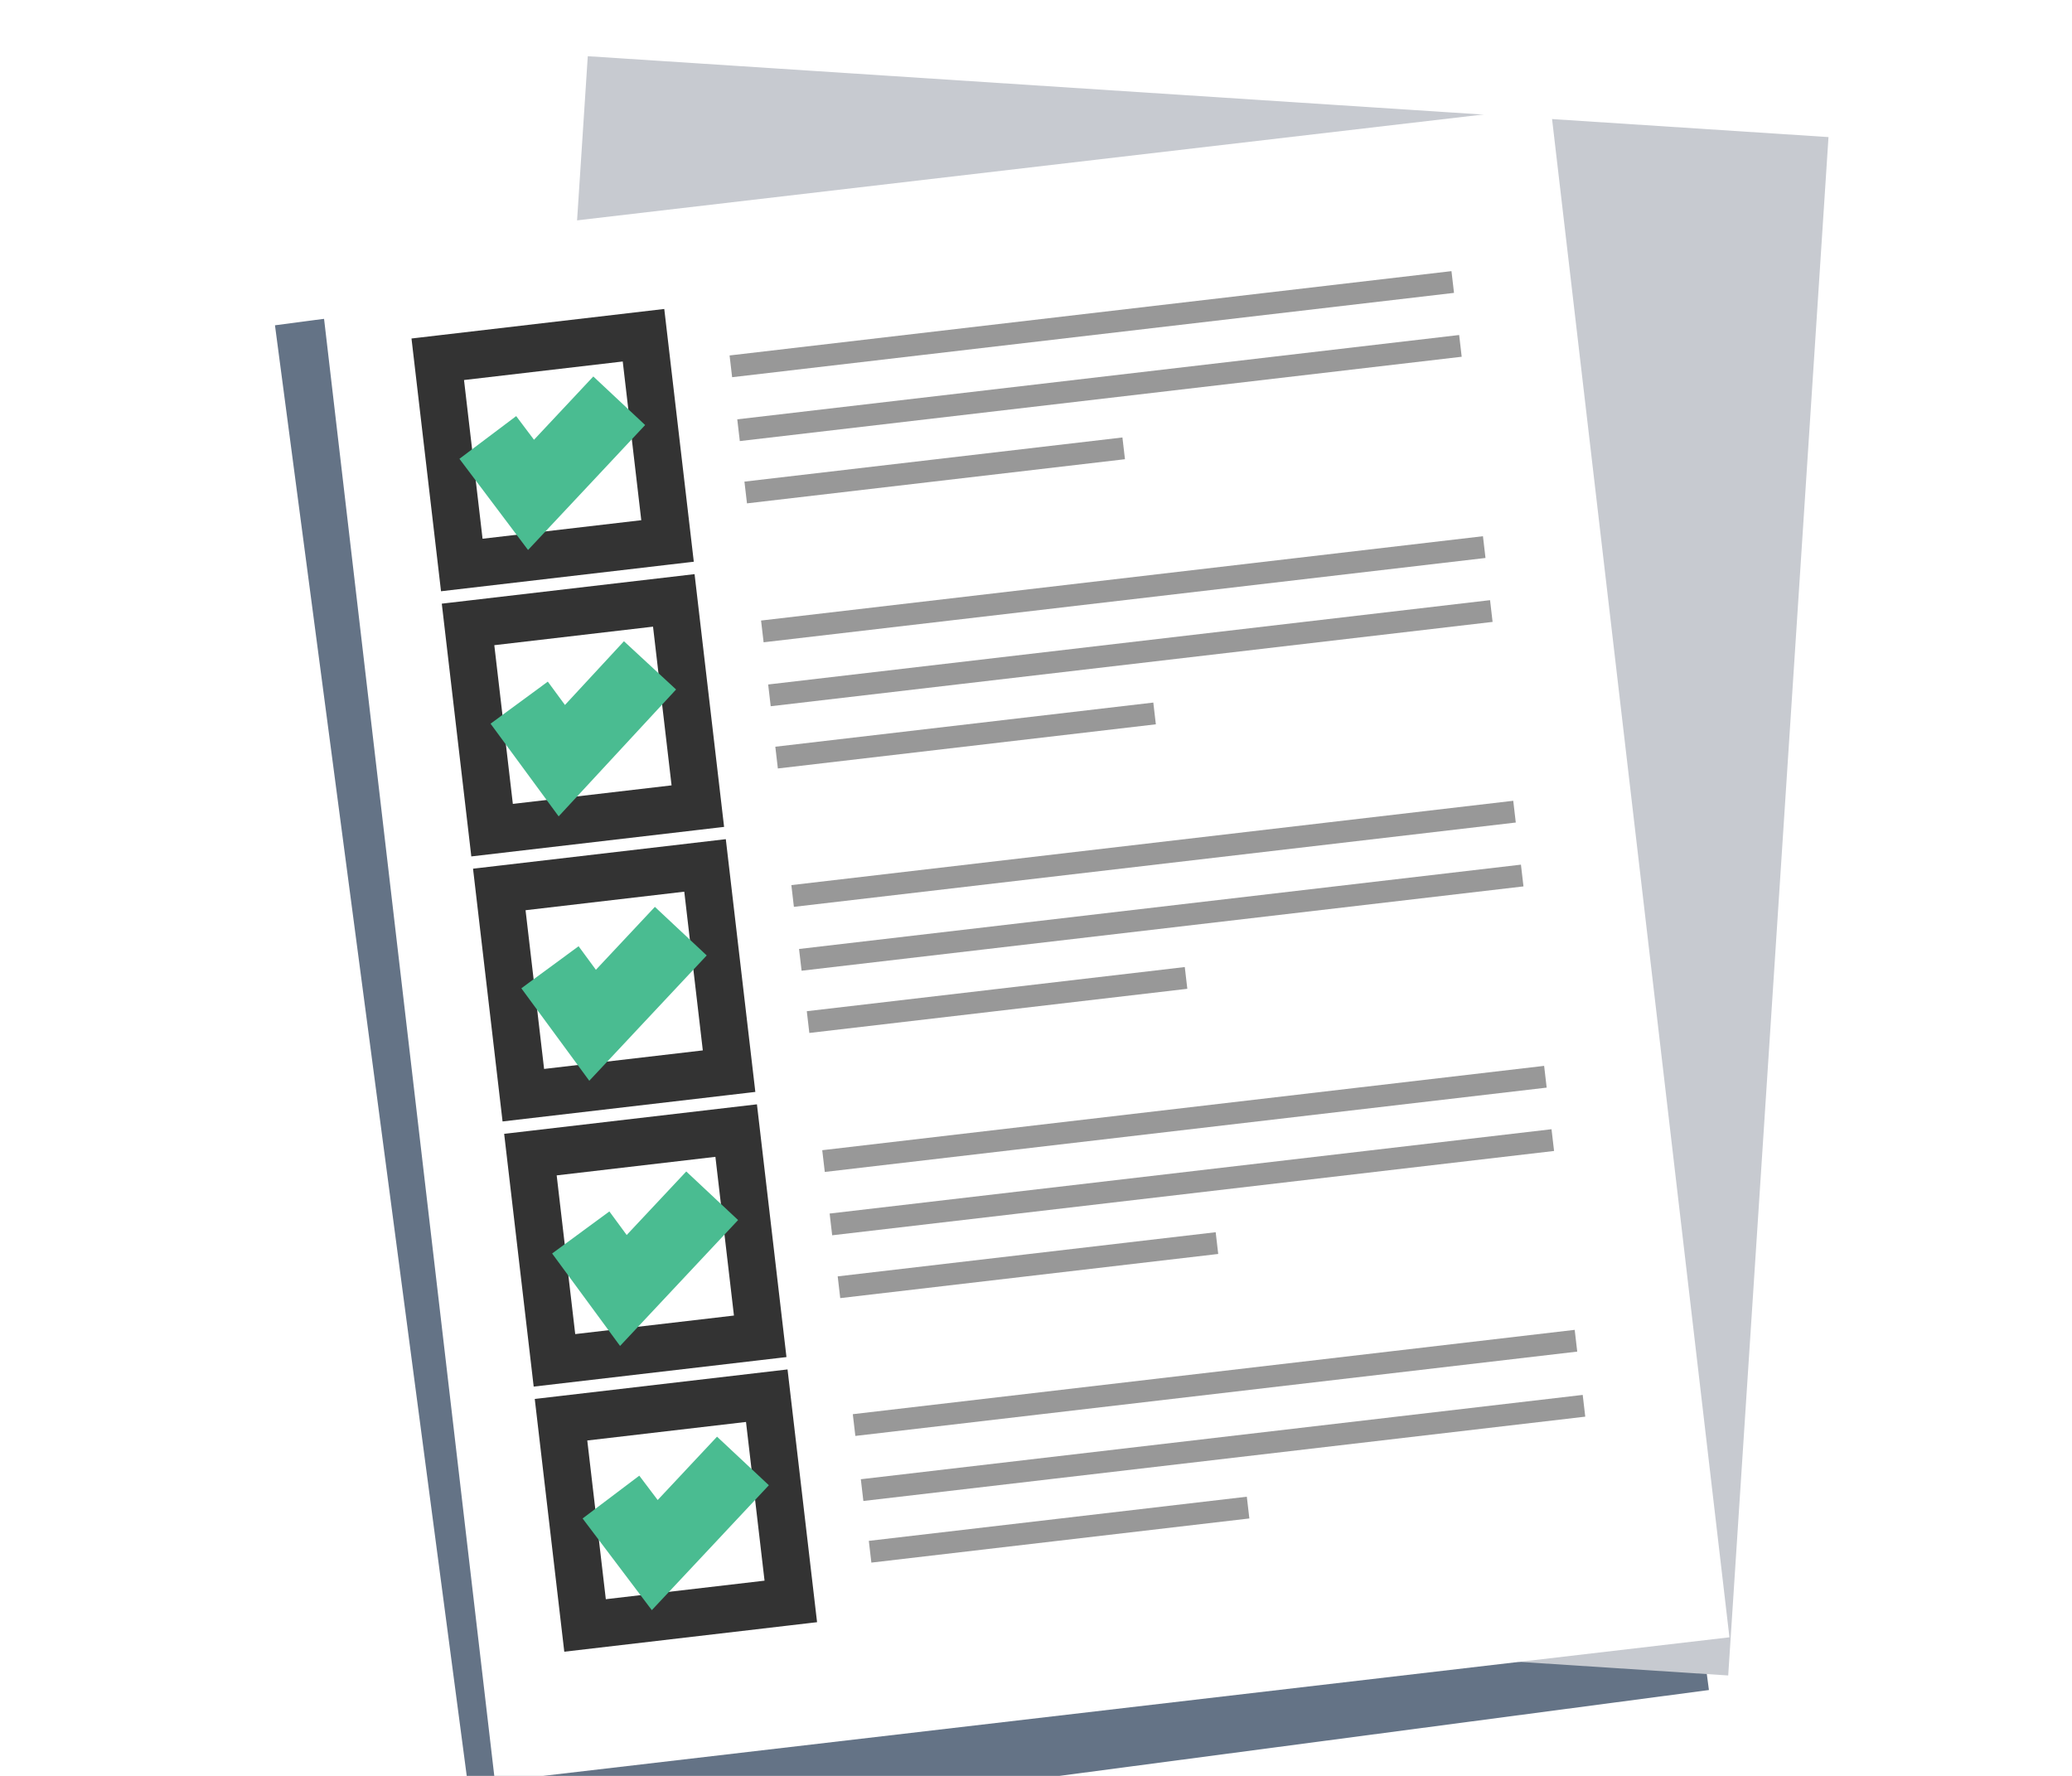 <svg version="1.1" id="Byztgxd0b" xmlns="http://www.w3.org/2000/svg" xmlns:xlink="http://www.w3.org/1999/xlink" x="0px" y="0px"
 viewBox="-185 247 350 300" enable-background="new -185 247 350 300" xml:space="preserve">
	<style>
		#BkbMtxedR- {
			transform: matrix(0.991, -0.131, 0.131, 0.991, -51.457, 3.466);
			fill: #647386;
		}

		#H1zfYgg_0Z {
			transform: matrix(0.998, 6.505603e-002, -6.505603e-002, 0.998, 26.302, 0.827);
			fill: #C7CAD0;
		}

		#HyVfYeedRb {
			transform: matrix(0.993, -0.116, 0.116, 0.993, -47.086, 1.289);
			fill: #FFFFFF;
		}

		#HkPMFelORZ {
			transform: matrix(0.993, -0.116, 0.116, 0.993, -37.97, -8.449);
			fill: none;
			stroke: #333333;
			stroke-width: 8;
		}

		#rydGtxgOR- {
			fill: none;
			stroke: #4ABC91;
			stroke-width: 12;
		}

		#By5GKgeuRZ {
			transform: matrix(0.993, -0.116, 0.116, 0.993, -34.895, 1.944);
			fill: #989898;
		}

		#H1sGFxluCW {
			transform: matrix(0.993, -0.116, 0.116, 0.993, -36.14, 2.16);
			fill: #989898;
		}

		#ByhMFxg_0Z {
			transform: matrix(0.993, -0.116, 0.116, 0.993, -37.932, -0.957);
			fill: #989898;
		}

		#SyRfYlgOCW {
			transform: matrix(0.993, -0.116, 0.116, 0.993, -43.114, -7.55);
			fill: none;
			stroke: #333333;
			stroke-width: 8;
		}

		#rJ1lztgeOAZ {
			fill: none;
			stroke: #4ABC91;
			stroke-width: 12;
		}

		#H1ZgGYxguA- {
			transform: matrix(0.993, -0.116, 0.116, 0.993, -40.036, 2.853);
			fill: #989898;
		}

		#ByzgGYel_CW {
			transform: matrix(0.993, -0.116, 0.116, 0.993, -41.281, 3.069);
			fill: #989898;
		}

		#BJ7ezKxlu0- {
			transform: matrix(0.993, -0.116, 0.116, 0.993, -43.076, -5.778591e-002);
			fill: #989898;
		}

		#SyHlGFggOCW {
			transform: matrix(0.993, -0.116, 0.116, 0.993, -48.296, -6.65);
			fill: none;
			stroke: #333333;
			stroke-width: 8;
		}

		#BkUlMFxxuRZ {
			fill: none;
			stroke: #4ABC91;
			stroke-width: 12;
		}

		#r1OlfYeguRW {
			transform: matrix(0.993, -0.116, 0.116, 0.993, -45.169, 3.75);
			fill: #989898;
		}

		#B1tlftlg_AW {
			transform: matrix(0.993, -0.116, 0.116, 0.993, -46.414, 3.966);
			fill: #989898;
		}

		#Bk9gMtgldAZ {
			transform: matrix(0.993, -0.116, 0.116, 0.993, -48.207, 0.85);
			fill: #989898;
		}

		#ByngzKee_CZ {
			transform: matrix(0.993, -0.116, 0.116, 0.993, -53.398, -5.74);
			fill: none;
			stroke: #333333;
			stroke-width: 8;
		}

		#B1agMKexOCb {
			fill: none;
			stroke: #4ABC91;
			stroke-width: 12;
		}

		#Skk-ztleORZ {
			transform: matrix(0.993, -0.116, 0.116, 0.993, -50.313, 4.649);
			fill: #989898;
		}

		#Syg-GKxe_RZ {
			transform: matrix(0.993, -0.116, 0.116, 0.993, -51.596, 4.876);
			fill: #989898;
		}

		#rJbbMKlxuCb {
			transform: matrix(0.993, -0.116, 0.116, 0.993, -53.348, 1.76);
			fill: #989898;
		}

		#Bk4WMtgeOCZ {
			transform: matrix(0.993, -0.116, 0.116, 0.993, -58.59, -4.838);
			fill: none;
			stroke: #333333;
			stroke-width: 8;
		}

		#Byr-GFxe_RW {
			fill: none;
			stroke: #4ABC91;
			stroke-width: 12;
		}

		#BkDWMKgguAZ {
			transform: matrix(0.993, -0.116, 0.116, 0.993, -55.487, 5.559);
			fill: #989898;
		}

		#ryuWzYgedRb {
			transform: matrix(0.993, -0.116, 0.116, 0.993, -56.699, 5.776);
			fill: #989898;
		}

		#BJt-zFexOC- {
			transform: matrix(0.993, -0.116, 0.116, 0.993, -58.537, 2.669);
			fill: #989898;
		}

		@keyframes BkbMtxedR-Animation {
			0% {
				transform: rotate(3deg);
			}
			16.67% {
				transform: rotate(0deg);
			}
		}

		#BkbMtxedR- {
			transform-origin: 50% 50% !important;
			animation: BkbMtxedR-Animation 10s infinite;
			
		}

		@keyframes H1zfYgg_0ZAnimation {
			0% {
				transform: scale(1, 1);
			}
			16.67% {
				transform: scale(1.1, 1.1);
			}
		}

		#H1zfYgg_0Z {
			transform-origin: 50% 50% !important;
			animation: H1zfYgg_0ZAnimation 10s infinite;
			
		}

		@keyframes rkIMtlldAWAnimation {
			0% {
				opacity: 0;
				transform: translate(110px, 0px);
			}
			3.33% {
				opacity: 1;
				transform: translate(0px, 0px);
			}
		}

		#rkIMtlldAW {
			transform-origin: 50% 50% !important;
			animation: rkIMtlldAWAnimation 10s infinite;
			
		}

		@keyframes rypMFgluRZAnimation {
			3.33% {
				opacity: 0;
			}
			6.67% {
				opacity: 1;
			}
		}

		#rypMFgluRZ {
			transform-origin: 50% 50% !important;
			animation: rypMFgluRZAnimation 10s infinite;
			
		}

		@keyframes H1NgztxxdC-Animation {
			6.67% {
				opacity: 0;
				transform: translate(110px, 0px);
			}
			10% {
				opacity: 1;
				transform: translate(0px, 0px);
			}
		}

		#H1NgztxxdC- {
			transform-origin: 50% 50% !important;
			animation: H1NgztxxdC-Animation 10s infinite;
			
		}

		@keyframes HyjeGtgguCZAnimation {
			10% {
				opacity: 0;
			}
			13.33% {
				opacity: 1;
			}
		}

		#HyjeGtgguCZ {
			transform-origin: 50% 50% !important;
			animation: HyjeGtgguCZAnimation 10s infinite;
			
		}

		@keyframes r1GbzYeluRWAnimation {
			13.33% {
				opacity: 0;
				transform: translate(110px, 0px);
			}
			16.67% {
				opacity: 1;
				transform: translate(0px, 0px);
			}
		}

		#r1GbzYeluRW {
			transform-origin: 50% 50% !important;
			animation: r1GbzYeluRWAnimation 10s infinite;
			
		}
	</style>
	<g id="rJgMKledRZ">

		<rect id="BkbMtxedR-" x="-104.4" y="262.9" width="210" height="260.4" />

		<rect id="H1zfYgg_0Z" x="-104.5" y="274.1" width="210" height="260.4" />
		<g id="BJQMYleu0-">

			<rect id="HyVfYeedRb" x="-117.4" y="276.4" width="210" height="260.4" />
			<g id="HJSGFxeOR-">
				<g id="rkIMtlldAW">

					<rect x="-109.3" y="305.6" stroke-miterlimit="10" width="35" height="35" id="HkPMFelORZ" />
					<polyline stroke-miterlimit="10" points="-102.6,320.9 -95.3,330.6 
					-80.4,314.7 				" id="rydGtxgOR-" />
					<g>

						<rect x="-62.1" y="300" width="122.8" height="3.7" id="By5GKgeuRZ" />

						<rect x="-60.8" y="310.8" width="122.8" height="3.7" id="H1sGFxluCW" />

						<rect x="-59.4" y="324.7" width="64.3" height="3.7" id="ByhMFxg_0Z" />
					</g>
				</g>
				<g id="rypMFgluRZ">

					<rect x="-104.2" y="350.4" stroke-miterlimit="10" width="35" height="35" id="SyRfYlgOCW" />
					<polyline stroke-miterlimit="10" points="-97.3,365.7 -90.1,375.5 -75.2,359.4 
									" id="rJ1lztgeOAZ" />
					<g>

						<rect x="-56.8" y="344.8" width="122.8" height="3.7" id="H1ZgGYxguA-" />

						<rect x="-55.6" y="355.6" width="122.8" height="3.7" id="ByzgGYel_CW" />

						<rect x="-54.2" y="369.5" width="64.3" height="3.7" id="BJ7ezKxlu0-" />
					</g>
				</g>
				<g id="H1NgztxxdC-">

					<rect x="-98.9" y="395.2" stroke-miterlimit="10" width="35" height="35" id="SyHlGFggOCW" />
					<polyline stroke-miterlimit="10" points="-92.1,410.4 -84.9,420.2 -70,404.3 
									" id="BkUlMFxxuRZ" />
					<g>

						<rect x="-51.7" y="389.5" width="122.8" height="3.7" id="r1OlfYeguRW" />

						<rect x="-50.4" y="400.3" width="122.8" height="3.7" id="B1tlftlg_AW" />

						<rect x="-48.9" y="414.2" width="64.3" height="3.7" id="Bk9gMtgldAZ" />
					</g>
				</g>
				<g id="HyjeGtgguCZ">

					<rect x="-93.7" y="440" stroke-miterlimit="10" width="35" height="35" id="ByngzKee_CZ" />
					<polyline stroke-miterlimit="10" points="-86.9,455.2 -79.7,465 -64.7,449 				
					" id="B1agMKexOCb" />
					<g>

						<rect x="-46.5" y="434.3" width="122.8" height="3.7" id="Skk-ztleORZ" />

						<rect x="-45.2" y="445" width="122.8" height="3.7" id="Syg-GKxe_RZ" />

						<rect x="-43.7" y="459" width="64.3" height="3.7" id="rJbbMKlxuCb" />
					</g>
				</g>
				<g id="r1GbzYeluRW">
					<g>

						<rect x="-88.5" y="484.8" stroke-miterlimit="10" width="35" height="35" id="Bk4WMtgeOCZ" />
					</g>
					<polyline stroke-miterlimit="10" points="-81.8,499.9 -74.4,509.7 -59.5,493.8 
									" id="Byr-GFxe_RW" />
					<g>

						<rect x="-41.3" y="478.9" width="122.8" height="3.7" id="BkDWMKgguAZ" />

						<rect x="-40" y="489.9" width="122.8" height="3.7" id="ryuWzYgedRb" />

						<rect x="-38.4" y="503.7" width="64.3" height="3.7" id="BJt-zFexOC-" />
					</g>
				</g>
			</g>
		</g>
	</g>
</svg>